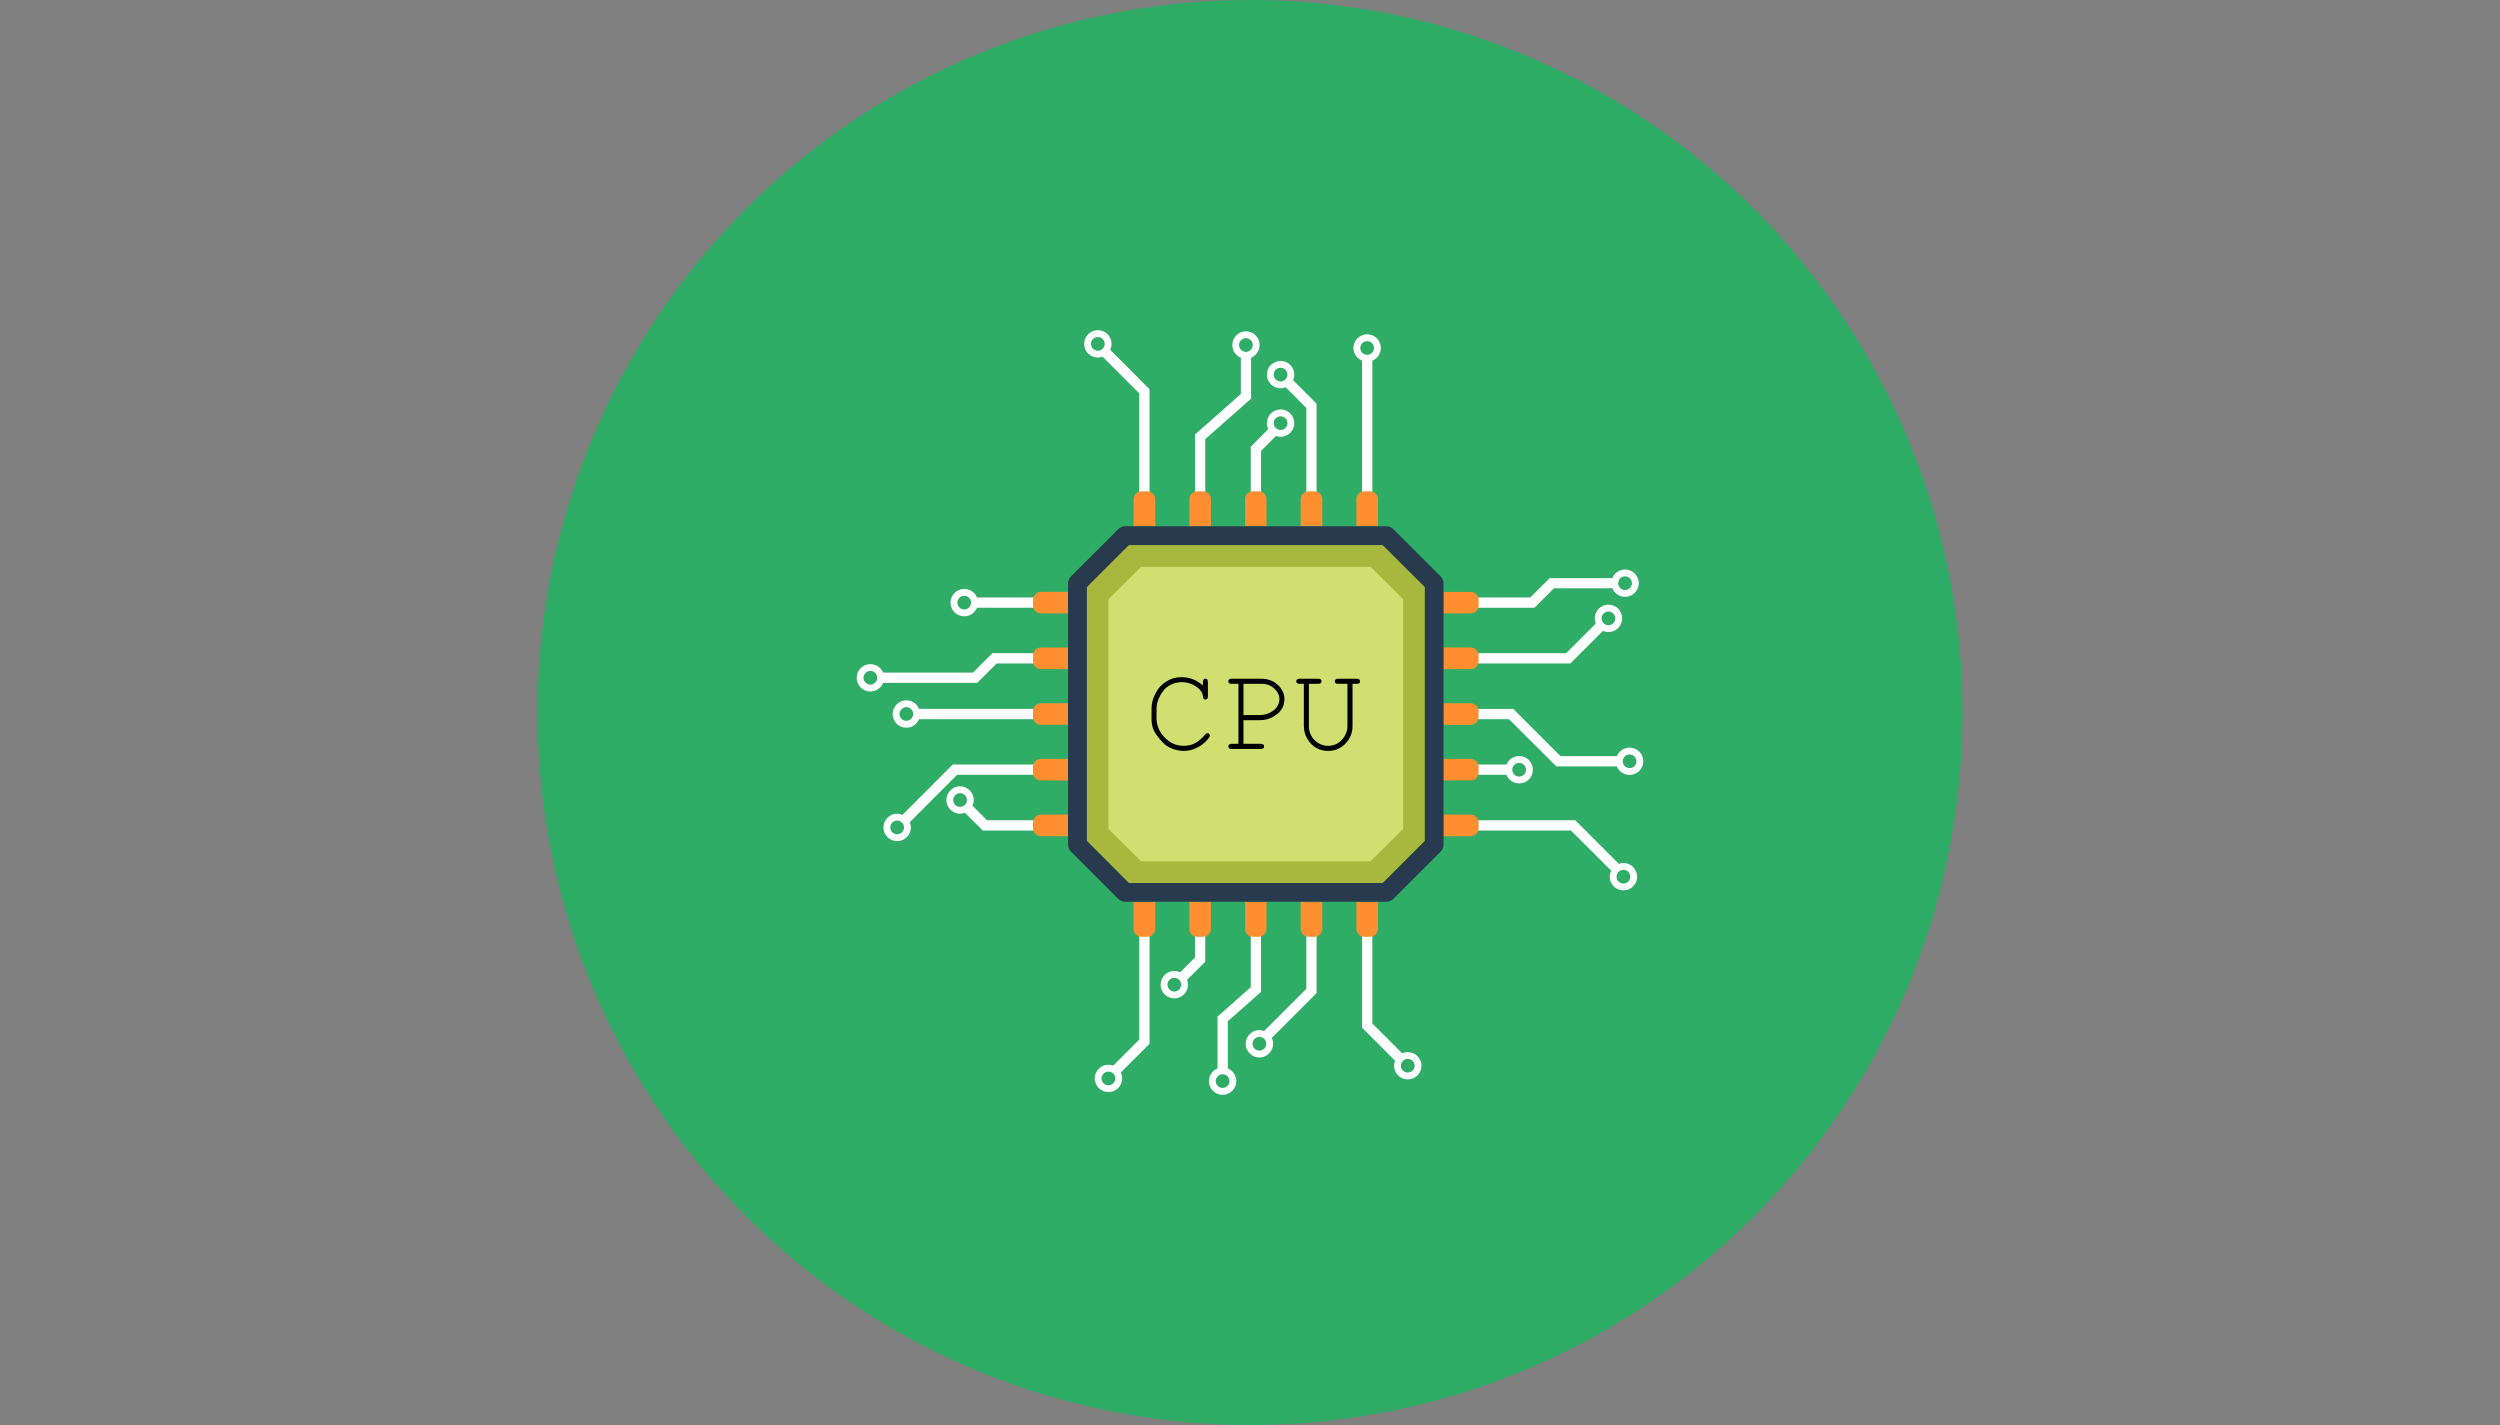<?xml version="1.0" encoding="utf-8"?>
<!-- Generator: Adobe Illustrator 16.0.0, SVG Export Plug-In . SVG Version: 6.00 Build 0)  -->
<!DOCTYPE svg PUBLIC "-//W3C//DTD SVG 1.1//EN" "http://www.w3.org/Graphics/SVG/1.1/DTD/svg11.dtd">
<svg version="1.1" id="Layer_1" xmlns="http://www.w3.org/2000/svg" xmlns:xlink="http://www.w3.org/1999/xlink" x="0px" y="0px"
	 width="1200px" height="684px" viewBox="0 0 1200 684" enable-background="new 0 0 1200 684" xml:space="preserve">
<rect x="0" y="0" width="1200" height="684" fill="#808080" stroke="none"/>
<circle fill="#2FAC66" cx="600" cy="342" r="342"/>
<path fill="#2FAC66" d="M932.26,422.999c-79.224-79.232-148.366-148.312-148.719-148.564c-1.006-0.673-2.21-1.07-3.519-1.07
	c-2.289,0-4.269,1.208-5.452,3.011c-0.533-0.77-113.866-114.147-114.629-114.7c-1.043-0.756-2.309-1.21-3.714-1.21
	c-3.595,0-6.579,2.927-6.579,6.572c0,2.388,1.361,4.405,3.255,5.558c0.253,0.428,0.555,0.796,0.893,1.16v35.934
	c0,0-34.329-34.272-34.84-34.744c-1.125-1.025-2.589-1.665-4.22-1.672c-0.524-0.695-11.659-11.758-11.987-12.11
	c-1.18-1.289-2.826-2.127-4.721-2.127c-3.595,0-6.521,2.941-6.521,6.577c0,2.411,1.333,4.435,3.245,5.592
	c0.236,0.4,0.517,0.763,0.835,1.099v16.823l-18.896,16.699c0,0-45.157-45.473-45.849-46.003c-1.067-0.835-2.397-1.342-3.871-1.342
	c-3.611,0-6.588,2.928-6.588,6.573c0,1.207,0.338,2.309,0.917,3.249c0.585,0.958,24.494,24.825,25.448,25.394
	c0.023,0.037,0.059,0.078,0.085,0.127v42.202c-0.581,0.178-1.146,0.444-1.613,0.898c-0.697,0.711-1.107,1.711-1.107,2.723v12.948
	h-4.146c-1.009,0-2.411,0.563-3.096,1.303l-22.958,22.914c-0.68,0.732-1.252,2.089-1.252,3.091v4.203h-12.947
	c-1.037,0-2.004,0.349-2.71,1.111c-0.469,0.432-0.759,0.985-0.947,1.566H469.58c-0.354-0.318-0.722-0.609-1.139-0.855
	c-1.138-1.925-3.177-3.253-5.626-3.253c-3.595,0-6.572,2.92-6.572,6.573c0,1.337,0.423,2.561,1.132,3.563
	c0.563,0.812,20.793,20.698,20.793,20.698h-1.83l-9.332,9.337h-42.498c-0.338-0.312-0.694-0.593-1.098-0.835
	c-1.149-1.916-3.185-3.245-5.647-3.245c-3.587,0-6.563,2.927-6.563,6.565c0,1.116,0.301,2.164,0.824,3.074
	c0.592,1.033,41.662,42.179,41.662,42.179l-20.506,20.526c-0.759-0.318-1.625-0.544-2.545-0.544c-3.65,0-6.577,2.976-6.577,6.57
	c0,1.21,0.342,2.335,0.921,3.293c0.581,0.937,109.475,109.765,110.15,110.271l-0.77,0.77c-0.75-0.243-1.502-0.4-2.335-0.4
	c-3.578,0-6.566,2.944-6.566,6.566c0,1.354,0.432,2.571,1.159,3.584c0.216,0.301,68.606,68.749,153.162,153.319
	C804.154,644.821,902.09,547.193,932.26,422.999z"/>
<g>
	<path fill="#FFFFFF" d="M600.524,171.698c2.387-0.984,4.086-3.321,4.086-6.081c0-3.636-2.931-6.577-6.572-6.577
		c-3.598,0-6.522,2.941-6.522,6.577c0,2.76,1.69,5.095,4.077,6.081v17.431l-22,19.446v37.639h4.936v-35.432l21.997-19.433
		L600.524,171.698L600.524,171.698z M598.038,168.9c-1.796,0-3.297-1.478-3.297-3.283c0-1.792,1.501-3.304,3.297-3.304
		c1.844,0,3.284,1.512,3.284,3.304C601.32,167.422,599.88,168.9,598.038,168.9z"/>
	<path fill="#FFFFFF" d="M533.55,165.059c0-3.646-2.932-6.572-6.573-6.572c-3.61,0-6.587,2.927-6.587,6.572
		c0,3.659,2.975,6.58,6.587,6.58c0.812,0,1.543-0.145,2.224-0.424l17.64,17.62v57.374h4.928v-59.381l0,0l-18.882-18.934
		C533.321,167.06,533.55,166.085,533.55,165.059z M526.976,168.356c-1.809,0-3.293-1.487-3.293-3.297
		c0-1.795,1.484-3.275,3.293-3.275c1.792,0,3.28,1.478,3.28,3.275C530.257,166.869,528.768,168.356,526.976,168.356z"/>
	<path fill="#FFFFFF" d="M653.797,246.213h4.925v-73.089c2.384-0.984,4.08-3.331,4.08-6.084c0-3.646-2.925-6.573-6.566-6.573
		c-3.604,0-6.59,2.928-6.59,6.573c0,2.753,1.758,5.1,4.147,6.084v73.089H653.797L653.797,246.213z M652.945,167.036
		c0-1.851,1.49-3.284,3.293-3.284c1.837,0,3.283,1.434,3.283,3.284c0,1.802-1.446,3.286-3.283,3.286
		C654.437,170.326,652.945,168.838,652.945,167.036z"/>
	<path fill="#FFFFFF" d="M621.253,179.83c0-3.659-2.966-6.572-6.57-6.572c-3.646,0-6.577,2.913-6.577,6.572
		c0,3.585,2.927,6.566,6.577,6.566c0.835,0,1.689-0.215,2.432-0.5l9.924,9.945v50.366h4.925V193.78l-11.269-11.282
		C621.02,181.65,621.253,180.781,621.253,179.83z M614.682,183.1c-1.837,0-3.293-1.484-3.293-3.27c0-1.815,1.457-3.297,3.293-3.297
		c1.802,0,3.293,1.484,3.293,3.297C617.975,181.615,616.484,183.1,614.682,183.1z"/>
	<path fill="#FFFFFF" d="M600.359,246.213h4.942v-29.784l7.168-7.172c0.685,0.27,1.399,0.407,2.213,0.407
		c3.604,0,6.57-2.913,6.57-6.572c0-3.585-2.966-6.566-6.57-6.566c-3.646,0-6.577,2.986-6.577,6.566c0,1.043,0.232,2.021,0.667,2.865
		l-8.414,8.465L600.359,246.213L600.359,246.213z M614.682,199.821c1.802,0,3.293,1.473,3.293,3.269
		c0,1.813-1.491,3.304-3.293,3.304c-1.837,0-3.293-1.491-3.293-3.304C611.389,201.291,612.845,199.821,614.682,199.821z"/>
	<path fill="#FFFFFF" d="M546.844,499.004l-12.479,12.477c-0.749-0.243-1.501-0.4-2.335-0.4c-3.573,0-6.566,2.944-6.566,6.565
		c0,3.604,2.993,6.56,6.566,6.56c3.659,0,6.588-2.955,6.588-6.56c0-1.006-0.22-1.979-0.641-2.841l13.797-13.793v-62.504h-4.929
		L546.844,499.004L546.844,499.004z M532.028,520.951c-1.782,0-3.284-1.484-3.284-3.304c0-1.847,1.502-3.273,3.284-3.273
		c1.867,0,3.293,1.427,3.293,3.273C535.318,519.471,533.891,520.951,532.028,520.951z"/>
	<path fill="#FFFFFF" d="M627.039,474.621l-20.247,20.246c-0.704-0.232-1.457-0.441-2.298-0.441c-3.584,0-6.576,2.976-6.576,6.588
		c0,3.649,2.992,6.57,6.576,6.57c3.657,0,6.595-2.921,6.595-6.57c0-1.013-0.232-1.925-0.643-2.805l21.521-21.532v-38.168h-4.924
		v36.112H627.039z M604.494,504.289c-1.777,0-3.283-1.427-3.283-3.275c0-1.8,1.504-3.304,3.283-3.304c1.868,0,3.3,1.501,3.3,3.304
		C607.794,502.863,606.362,504.289,604.494,504.289z"/>
	<path fill="#FFFFFF" d="M573.592,459.573l-7.141,7.141c-0.866-0.414-1.775-0.64-2.784-0.64c-3.639,0-6.573,2.936-6.573,6.577
		c0,3.611,2.932,6.587,6.573,6.587c3.595,0,6.566-2.975,6.566-6.587c0-0.845-0.145-1.598-0.445-2.353l8.738-8.671v-23.431h-4.935
		V459.573z M563.663,475.934c-1.792,0-3.284-1.484-3.284-3.283c0-1.851,1.495-3.284,3.284-3.284c1.806,0,3.286,1.434,3.286,3.284
		C566.953,474.452,565.469,475.934,563.663,475.934z"/>
	<path fill="#FFFFFF" d="M589.34,512.846v-22.613l15.962-14.148v-37.576h-4.942v35.353l-15.961,14.132v24.856
		c-2.432,1.002-4.131,3.341-4.131,6.097c0,3.585,2.975,6.577,6.566,6.577c3.658,0,6.587-2.992,6.587-6.577
		C593.427,516.188,591.733,513.848,589.34,512.846z M586.838,522.216c-1.792,0-3.293-1.483-3.293-3.272
		c0-1.803,1.501-3.293,3.293-3.293c1.802,0,3.293,1.49,3.293,3.293C590.131,520.737,588.639,522.216,586.838,522.216z"/>
	<path fill="#FFFFFF" d="M675.743,505.022c-0.976,0-1.905,0.188-2.701,0.592l-14.32-14.338v-52.767h-4.925v54.802l15.849,15.828
		c-0.328,0.743-0.479,1.576-0.479,2.411c0,3.659,2.918,6.57,6.577,6.57c3.595,0,6.57-2.911,6.57-6.57
		C682.312,507.945,679.338,505.022,675.743,505.022z M675.743,514.823c-1.8,0-3.294-1.434-3.294-3.273
		c0-1.809,1.495-3.304,3.294-3.304c1.791,0,3.293,1.495,3.293,3.304C679.037,513.39,677.538,514.823,675.743,514.823z"/>
	<path fill="#FFFFFF" d="M769.411,302.845c0.835,0.315,1.696,0.544,2.654,0.544c3.639,0,6.56-2.976,6.56-6.566
		c0-3.649-2.921-6.588-6.56-6.588c-3.67,0-6.588,2.938-6.588,6.588c0,0.844,0.209,1.71,0.507,2.473l-14.255,14.244h-52.788v4.924
		h54.84L769.411,302.845z M772.068,293.529c1.781,0,3.272,1.442,3.272,3.293c0,1.795-1.491,3.283-3.272,3.283
		c-1.81,0-3.294-1.488-3.294-3.283C768.773,294.971,770.255,293.529,772.068,293.529z"/>
	<path fill="#FFFFFF" d="M745.918,282.371h27.989c0.985,2.438,3.365,4.129,6.126,4.129c3.595,0,6.565-2.932,6.565-6.566
		c0-3.659-2.973-6.566-6.565-6.566c-2.761,0-5.141,1.69-6.126,4.139h-30.045l0,0h-0.011l-9.333,9.289h-35.567v4.918h37.575
		L745.918,282.371z M780.033,276.648c1.791,0,3.293,1.483,3.293,3.283s-1.498,3.286-3.293,3.286c-1.857,0-3.294-1.488-3.294-3.286
		C776.739,278.131,778.176,276.648,780.033,276.648z"/>
	<path fill="#FFFFFF" d="M779.243,414.243c-0.752,0-1.528,0.188-2.195,0.414l-20.934-20.924h-54.813v4.936h52.771l19.336,19.281
		c-0.451,0.893-0.743,1.809-0.743,2.863c0,3.646,2.973,6.565,6.577,6.565c3.649,0,6.588-2.92,6.588-6.565
		C785.829,417.22,782.895,414.243,779.243,414.243z M779.243,424.097c-1.791,0-3.304-1.436-3.304-3.283
		c0-1.803,1.508-3.287,3.304-3.287c1.847,0,3.284,1.484,3.284,3.287C782.525,422.661,781.09,424.097,779.243,424.097z"/>
	<path fill="#FFFFFF" d="M729.186,376.039c3.657,0,6.577-2.911,6.577-6.56c0-3.649-2.92-6.576-6.577-6.576
		c-2.753,0-5.095,1.696-6.07,4.063h-21.815v4.945h21.815C724.092,374.35,726.437,376.039,729.186,376.039z M729.186,366.176
		c1.8,0,3.294,1.502,3.294,3.304c0,1.803-1.495,3.276-3.294,3.276c-1.791,0-3.286-1.474-3.286-3.276
		C725.9,367.681,727.395,366.176,729.186,366.176z"/>
	<path fill="#FFFFFF" d="M782.224,358.861c-2.767,0-5.16,1.706-6.136,4.091H749.04l-22.668-22.678h-25.071v4.929h23.01
		l22.732,22.675h29.046c0.976,2.39,3.369,4.09,6.136,4.09c3.596,0,6.57-2.92,6.57-6.532
		C788.795,361.794,785.818,358.861,782.224,358.861z M782.224,368.676c-1.856,0-3.293-1.427-3.293-3.238
		c0-1.847,1.437-3.284,3.293-3.284c1.792,0,3.287,1.437,3.287,3.284C785.511,367.249,784.02,368.676,782.224,368.676z"/>
	<path fill="#FFFFFF" d="M462.821,282.687c-3.595,0-6.566,2.921-6.566,6.573c0,3.649,2.976,6.566,6.566,6.566
		c2.814,0,5.16-1.676,6.136-4.122h42.042v-4.917h-42.042C467.981,284.39,465.635,282.687,462.821,282.687z M462.821,292.554
		c-1.792,0-3.284-1.494-3.284-3.293c0-1.789,1.495-3.283,3.284-3.283c1.86,0,3.293,1.497,3.293,3.283
		C466.114,291.06,464.684,292.554,462.821,292.554z"/>
	<path fill="#FFFFFF" d="M433.183,391.125c-0.759-0.318-1.625-0.544-2.545-0.544c-3.65,0-6.577,2.975-6.577,6.57
		c0,3.649,2.927,6.587,6.577,6.587c3.598,0,6.576-2.934,6.576-6.587c0-0.866-0.215-1.748-0.52-2.497l22.678-22.739h48.239v-4.948
		h-50.298L433.183,391.125z M430.638,400.445c-1.857,0-3.293-1.447-3.293-3.293c0-1.792,1.436-3.287,3.293-3.287
		c1.791,0,3.293,1.495,3.293,3.287C433.932,398.997,432.431,400.445,430.638,400.445z"/>
	<path fill="#FFFFFF" d="M466.808,386.743c0.338-0.825,0.599-1.755,0.599-2.729c0-3.604-2.975-6.588-6.577-6.588
		c-3.639,0-6.565,2.982-6.565,6.588c0,3.639,2.927,6.565,6.565,6.565c0.814,0,1.645-0.16,2.354-0.409l8.561,8.499h34.432v-4.936
		h-32.435L466.808,386.743z M460.833,387.297c-1.851,0-3.283-1.436-3.283-3.283c0-1.81,1.436-3.293,3.283-3.293
		c1.81,0,3.286,1.483,3.286,3.293C464.121,385.862,462.643,387.297,460.833,387.297z"/>
	<path fill="#FFFFFF" d="M478.395,318.46h28.943v-4.938H476.34l-9.333,9.337h-43.105c-0.984-2.388-3.321-4.08-6.139-4.08
		c-3.587,0-6.563,2.927-6.563,6.566c0,3.587,2.975,6.587,6.563,6.587c2.817,0,5.154-1.765,6.139-4.154h45.157L478.395,318.46z
		 M417.762,328.631c-1.796,0-3.28-1.484-3.28-3.286c0-1.857,1.484-3.294,3.28-3.294c1.86,0,3.293,1.437,3.293,3.294
		C421.055,327.15,419.622,328.631,417.762,328.631z"/>
	<path fill="#FFFFFF" d="M435.053,336.149c-3.649,0-6.573,2.961-6.573,6.583c0,3.65,2.921,6.57,6.573,6.57
		c2.767,0,5.095-1.69,6.084-4.1h69.864v-4.929h-69.864C440.15,337.821,437.82,336.149,435.053,336.149z M435.053,345.998
		c-1.796,0-3.286-1.447-3.286-3.27c0-1.815,1.49-3.304,3.286-3.304c1.806,0,3.286,1.488,3.286,3.304
		C438.34,344.551,436.859,345.998,435.053,345.998z"/>
</g>
<g>
	<path fill="#FF8E31" d="M544.121,252.602v-12.948c0-1.013,0.41-2.008,1.107-2.723c0.77-0.745,1.754-1.107,2.726-1.107h2.709
		c1.032,0,1.997,0.362,2.712,1.107c0.711,0.711,1.118,1.69,1.118,2.723v12.948H544.121z"/>
	<path fill="#FF8E31" d="M570.869,252.602v-12.948c0-1.013,0.414-2.008,1.122-2.723c0.708-0.745,1.669-1.107,2.709-1.107h2.712
		c1.037,0,1.949,0.362,2.712,1.107c0.704,0.711,1.112,1.71,1.112,2.723v12.948H570.869z"/>
	<path fill="#FF8E31" d="M597.631,252.602v-12.948c0-1.032,0.353-2.008,1.115-2.723c0.704-0.745,1.68-1.107,2.701-1.107h2.712
		c0.982,0,1.96,0.362,2.671,1.107c0.752,0.711,1.107,1.69,1.107,2.723v12.948H597.631z"/>
	<path fill="#FF8E31" d="M624.32,252.602v-12.948c0-1.032,0.42-2.008,1.115-2.723c0.759-0.745,1.686-1.107,2.712-1.107h2.712
		c1.021,0,2.018,0.362,2.719,1.107c0.704,0.711,1.118,1.71,1.118,2.723v12.948H624.32z"/>
	<path fill="#FF8E31" d="M651.07,252.602v-12.948c0-1.032,0.421-2.008,1.125-2.723c0.695-0.745,1.68-1.107,2.712-1.107h2.712
		c1.022,0,1.94,0.362,2.71,1.107c0.704,0.711,1.118,1.69,1.118,2.723v12.948H651.07z"/>
	<path fill="#FF8E31" d="M661.448,432.831v13.007c0,1.043-0.414,1.949-1.118,2.712c-0.77,0.694-1.686,1.125-2.709,1.125h-2.712
		c-1.033,0-2.018-0.414-2.712-1.125c-0.704-0.763-1.125-1.669-1.125-2.712v-13.007H661.448z"/>
	<path fill="#FF8E31" d="M634.7,432.831v13.007c0,1.043-0.414,1.949-1.118,2.712c-0.701,0.694-1.696,1.125-2.719,1.125h-2.712
		c-1.026,0-1.953-0.432-2.712-1.125c-0.694-0.763-1.115-1.669-1.115-2.712v-13.007H634.7z"/>
	<path fill="#FF8E31" d="M607.938,432.831v13.007c0,1.043-0.355,1.949-1.107,2.712c-0.711,0.694-1.69,1.125-2.671,1.125h-2.712
		c-1.021,0-1.997-0.432-2.701-1.125c-0.766-0.763-1.115-1.669-1.115-2.712v-13.007H607.938z"/>
	<path fill="#FF8E31" d="M581.232,432.831v13.007c0,1.043-0.408,1.949-1.112,2.712c-0.763,0.711-1.675,1.125-2.712,1.125h-2.712
		c-1.036,0-1.997-0.432-2.719-1.125c-0.694-0.763-1.111-1.679-1.111-2.712v-13.007H581.232z"/>
	<path fill="#FF8E31" d="M554.488,432.831v13.007c0,1.043-0.404,1.949-1.119,2.712c-0.71,0.711-1.679,1.125-2.712,1.125h-2.709
		c-0.971,0-1.956-0.414-2.705-1.125c-0.711-0.763-1.129-1.669-1.129-2.712v-13.007H554.488z"/>
	<path fill="#FF8E31" d="M692.894,284.113h13.007c1.033,0,1.942,0.349,2.712,1.111c0.704,0.711,1.125,1.68,1.125,2.701v2.661
		c0,1.037-0.421,2.021-1.125,2.716c-0.77,0.77-1.679,1.125-2.712,1.125h-13.007V284.113L692.894,284.113z"/>
	<path fill="#FF8E31" d="M692.894,310.799h13.007c1.033,0,1.942,0.414,2.712,1.125c0.704,0.749,1.125,1.679,1.125,2.709v2.716
		c0,1.033-0.421,2.008-1.125,2.719c-0.77,0.684-1.679,1.107-2.712,1.107h-13.007V310.799L692.894,310.799z"/>
	<path fill="#FF8E31" d="M692.894,337.561h13.007c1.033,0,1.96,0.423,2.712,1.111c0.704,0.708,1.125,1.689,1.125,2.716v2.723
		c0,1.009-0.421,1.936-1.136,2.705c-0.742,0.715-1.668,1.107-2.701,1.107h-13.007V337.561L692.894,337.561z"/>
	<path fill="#FF8E31" d="M692.894,364.265h13.007c1.033,0,1.942,0.414,2.701,1.118c0.715,0.749,1.136,1.744,1.136,2.718v2.712
		c0,1.016-0.421,1.991-1.136,2.702c-0.759,0.763-1.668,1.124-2.701,1.124h-13.007V364.265L692.894,364.265z"/>
	<path fill="#FF8E31" d="M692.894,391.022h13.007c1.033,0,1.942,0.403,2.701,1.118c0.715,0.702,1.136,1.676,1.136,2.701v2.719
		c0,1.026-0.421,2.002-1.125,2.695c-0.77,0.721-1.679,1.124-2.712,1.124h-13.007V391.022L692.894,391.022z"/>
	<path fill="#FF8E31" d="M512.664,401.381h-12.948c-1.037,0-2.004-0.403-2.71-1.125c-0.758-0.694-1.184-1.669-1.184-2.694v-2.719
		c0-1.026,0.424-2.001,1.184-2.701c0.705-0.715,1.669-1.118,2.71-1.118h12.948V401.381z"/>
	<path fill="#FF8E31" d="M512.664,374.641h-12.948c-1.037,0-2.004-0.362-2.71-1.136c-0.758-0.701-1.184-1.675-1.184-2.709v-2.695
		c0-0.975,0.424-1.97,1.184-2.718c0.705-0.704,1.669-1.129,2.71-1.129h12.948V374.641z"/>
	<path fill="#FF8E31" d="M512.664,347.919h-12.948c-1.037,0-2.004-0.393-2.71-1.107c-0.758-0.77-1.184-1.696-1.184-2.723v-2.701
		c0-1.026,0.424-2.008,1.184-2.716c0.705-0.69,1.669-1.111,2.71-1.111h12.948V347.919z"/>
	<path fill="#FF8E31" d="M512.664,321.179h-12.948c-1.037,0-2.004-0.423-2.71-1.107c-0.758-0.711-1.184-1.689-1.184-2.719v-2.716
		c0-1.026,0.424-1.956,1.184-2.709c0.705-0.711,1.669-1.125,2.71-1.125h12.948V321.179z"/>
	<path fill="#FF8E31" d="M512.664,294.427h-12.948c-1.037,0-2.004-0.355-2.71-1.125c-0.758-0.694-1.184-1.679-1.184-2.716v-2.661
		c0-1.021,0.424-1.99,1.184-2.701c0.705-0.766,1.669-1.111,2.71-1.111h12.948V294.427z"/>
</g>
<path fill="#283A4D" d="M691.638,276.819l-22.951-22.914c-0.684-0.743-2.1-1.303-3.102-1.303H539.972
	c-1.009,0-2.411,0.563-3.096,1.303l-22.958,22.914c-0.68,0.731-1.251,2.089-1.251,3.091v125.674c0,0.958,0.571,2.363,1.251,3.041
	l22.958,22.962c0.685,0.695,2.087,1.245,3.096,1.245h125.613c1.002,0,2.418-0.55,3.102-1.245l22.951-22.962
	c0.695-0.673,1.256-2.079,1.256-3.041V279.909C692.894,278.907,692.334,277.55,691.638,276.819z"/>
<polygon fill="#A6B83D" points="683.906,403.625 663.687,423.843 541.878,423.843 521.707,403.625 521.707,281.804 541.878,261.644 
	663.687,261.644 683.906,281.804 "/>
<polygon fill="#D0E070" points="657.864,272.061 547.705,272.061 532.062,287.635 532.062,397.852 547.705,413.43 657.864,413.43 
	673.493,397.852 673.493,287.635 "/>
<path d="M577.39,329.085v-1.68c0-0.571,0.117-0.937,0.366-1.245c0.198-0.212,0.458-0.368,0.855-0.368c0.368,0,0.64,0.16,0.893,0.368
	c0.197,0.305,0.291,0.671,0.291,1.245v6.744c0,0.578-0.093,0.978-0.291,1.252c-0.253,0.219-0.521,0.39-0.893,0.39
	c-0.355,0-0.603-0.171-0.796-0.365c-0.253-0.206-0.373-0.599-0.421-1.116c-0.079-1.613-0.979-3.089-2.62-4.302
	c-2.223-1.692-4.781-2.575-7.609-2.575c-1.84,0-3.596,0.423-5.229,1.269c-1.272,0.609-2.21,1.31-2.979,2.186
	c-1.234,1.474-2.261,3.116-2.993,4.99c-0.53,1.324-0.828,2.839-0.828,4.527v4.255c0,3.557,1.345,6.73,3.96,9.374
	c2.565,2.686,5.626,3.968,9.063,3.968c2.071,0,3.912-0.458,5.563-1.313c1.643-0.921,3.231-2.319,4.775-4.128
	c0.346-0.41,0.68-0.592,1.098-0.592c0.355,0,0.609,0.074,0.796,0.338c0.246,0.188,0.338,0.481,0.338,0.78
	c0,0.451-0.416,1.118-1.214,2.027c-1.58,1.758-3.341,3.061-5.328,3.978c-1.936,0.923-3.952,1.344-5.98,1.344
	c-1.745,0-3.495-0.329-5.339-0.984c-1.351-0.524-2.486-1.136-3.416-1.857c-0.861-0.673-1.971-1.819-3.32-3.464
	c-1.287-1.659-2.206-3.181-2.699-4.538c-0.486-1.427-0.701-2.958-0.701-4.631v-4.924c0-2.374,0.629-4.762,1.942-7.285
	c1.263-2.438,3.003-4.371,5.212-5.69c2.209-1.361,4.593-2.018,7.192-2.018C571.064,325.044,574.539,326.432,577.39,329.085z
	 M596.861,345.683v11.354h8.28c0.574,0,0.995,0.16,1.275,0.365c0.236,0.206,0.331,0.514,0.331,0.893c0,0.308-0.092,0.63-0.331,0.835
	c-0.28,0.271-0.701,0.373-1.275,0.373h-13.931c-0.581,0-1.008-0.103-1.228-0.373c-0.283-0.208-0.39-0.526-0.39-0.835
	c0-0.376,0.109-0.688,0.39-0.893c0.22-0.208,0.646-0.365,1.228-0.365h3.245v-28.807h-3.245c-0.581,0-1.008-0.093-1.228-0.339
	c-0.283-0.208-0.39-0.532-0.39-0.854c0-0.38,0.109-0.704,0.39-0.899c0.22-0.208,0.646-0.349,1.228-0.349h14.073
	c3.311,0,6.012,0.995,8.074,2.955c2.109,1.932,3.164,4.279,3.164,6.864c0,1.569-0.312,2.969-1.022,4.227
	c-0.667,1.222-1.474,2.21-2.442,2.911c-1.464,1.088-2.962,1.885-4.445,2.395c-1.118,0.328-2.524,0.543-4.184,0.543L596.861,345.683
	L596.861,345.683z M596.861,343.244h7.701c1.826,0,3.495-0.361,5.063-1.184c1.528-0.786,2.674-1.765,3.426-2.91
	c0.702-1.153,1.07-2.37,1.07-3.543c0-1.886-0.835-3.564-2.469-5.11c-1.635-1.519-3.659-2.271-6.176-2.271h-8.618v15.018
	L596.861,343.244L596.861,343.244z M649.211,328.235v20.222c0,3.376-1.184,6.218-3.444,8.516c-2.249,2.291-4.979,3.464-8.197,3.464
	c-2.147,0-4.035-0.462-5.704-1.416c-1.68-0.937-3.115-2.329-4.279-4.288c-1.152-1.857-1.744-3.999-1.744-6.276v-20.223h-2.048
	c-0.581,0-0.937-0.092-1.229-0.338c-0.215-0.208-0.383-0.533-0.383-0.854c0-0.38,0.171-0.704,0.414-0.935
	c0.261-0.182,0.618-0.314,1.201-0.314h8.96c0.571,0,0.937,0.14,1.21,0.349c0.236,0.197,0.343,0.52,0.343,0.898
	c0,0.322-0.104,0.646-0.343,0.855c-0.27,0.243-0.64,0.338-1.21,0.338h-4.501v20.222c0,2.616,0.921,4.925,2.729,6.772
	c1.857,1.839,4.015,2.777,6.484,2.777c1.598,0,3.078-0.384,4.354-1.085c1.352-0.715,2.493-1.819,3.444-3.369
	c1.002-1.52,1.498-3.225,1.498-5.093v-20.222h-4.457c-0.574,0-1.006-0.093-1.217-0.338c-0.274-0.209-0.393-0.533-0.393-0.855
	c0-0.379,0.12-0.704,0.393-0.899c0.215-0.208,0.643-0.349,1.217-0.349h8.912c0.572,0,0.991,0.141,1.265,0.349
	c0.233,0.198,0.35,0.521,0.35,0.899c0,0.322-0.112,0.646-0.35,0.855c-0.273,0.243-0.694,0.338-1.265,0.338H649.211L649.211,328.235
	L649.211,328.235z"/>
</svg>
